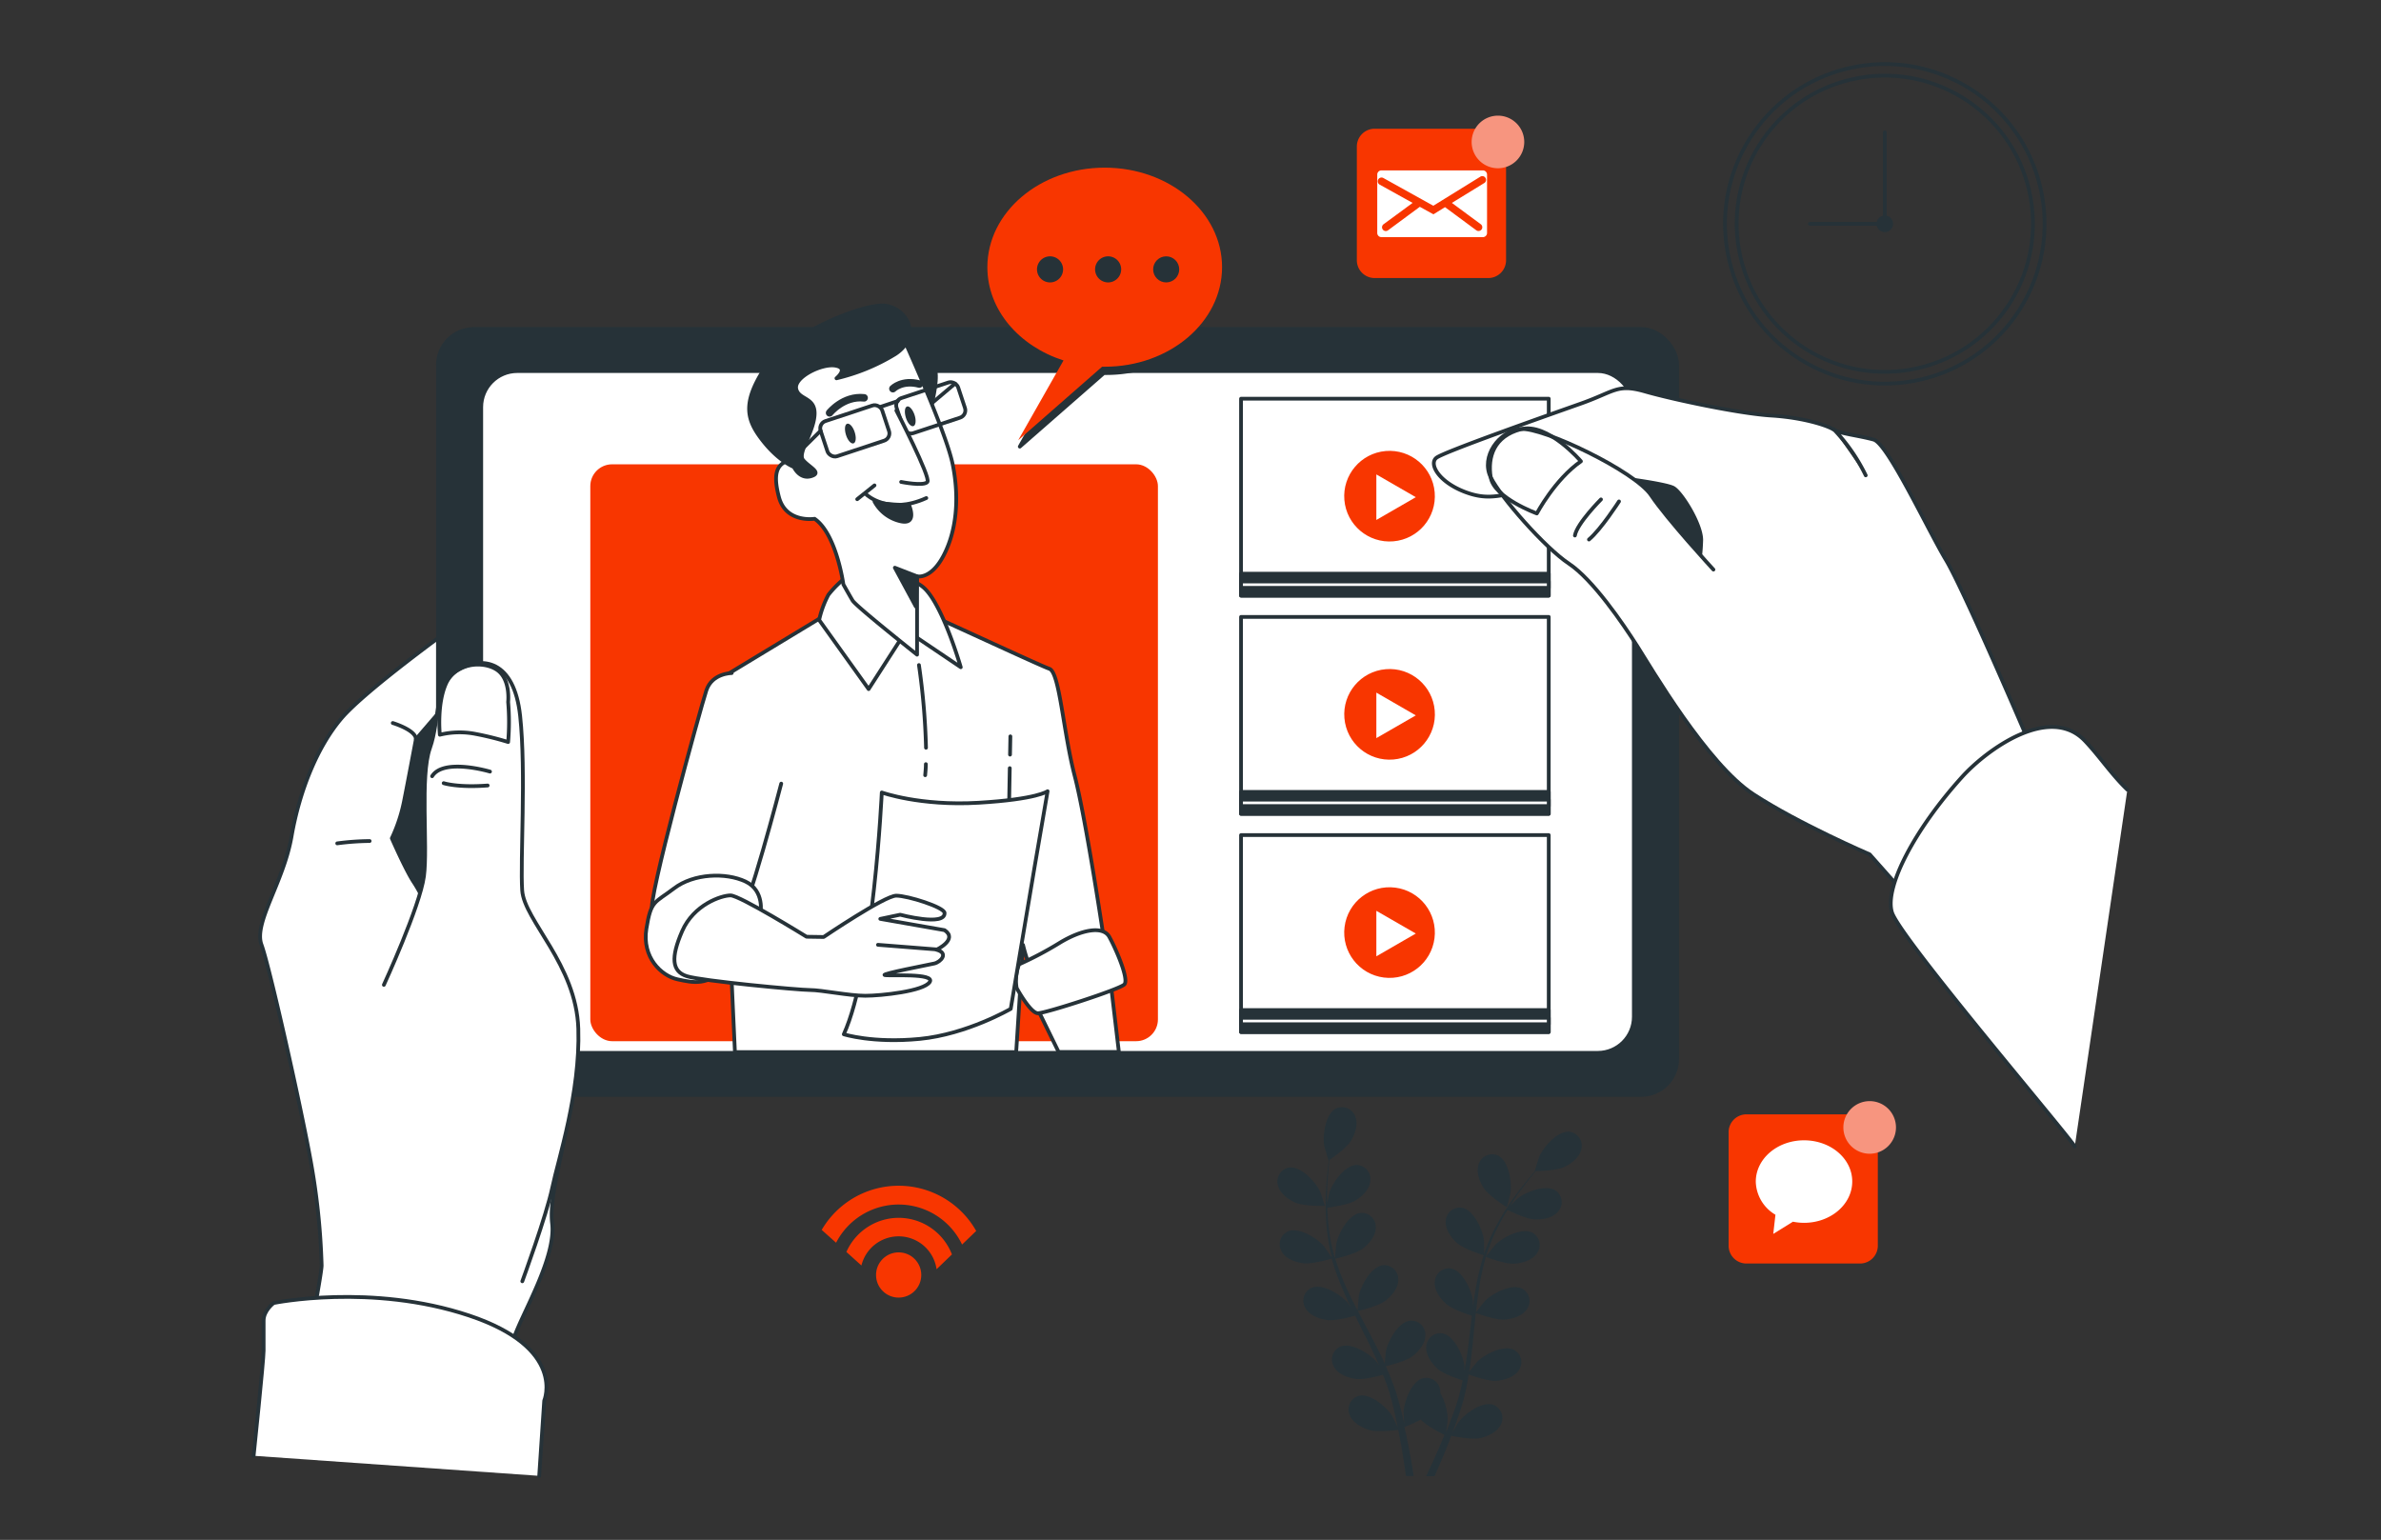 <svg id="Layer_1" data-name="Layer 1" xmlns="http://www.w3.org/2000/svg" viewBox="0 0 633.66 409.82"><rect x="0" y="0" width="633.66" height="409.82" fill="#333333" stroke="none"/><defs><style>.cls-1,.cls-5{fill:#263238}.cls-2,.cls-3{fill:none}.cls-2,.cls-3,.cls-4,.cls-5{stroke:#263238}.cls-2{stroke-miterlimit:10}.cls-3,.cls-4,.cls-5{stroke-linecap:round;stroke-linejoin:round}.cls-10,.cls-4,.cls-7{fill:#fff}.cls-6,.cls-9{fill:#f83600}.cls-10,.cls-11,.cls-9{fill-rule:evenodd}.cls-11{fill:#f7957f}</style></defs><path class="cls-1" d="M344.77 320.07c2.27 1 7.83.87 7.84.87s-1.2-3.64-1.3-3.86c-1.22-2.55-5.08-6.77-8.22-6.35a3.75 3.75 0 00-3 4.7c.51 2.18 2.74 3.8 4.68 4.64z"/><path class="cls-1" d="M346.69 336.18c2.36.35 7.32-1.09 7.71-1.21a68.34 68.34 0 003 8.33q1 2.37 2.18 4.72c-.45-.66-.86-1.25-.93-1.33-1.85-2.14-6.68-5.19-9.6-3.95a3.75 3.75 0 00-1.66 5.33c1.08 2 3.66 2.93 5.75 3.24s6.38-.84 7.5-1.16l.89 1.8c1.43 2.86 2.88 5.71 4.21 8.55.47 1 .9 2 1.33 3-.4-.58-.75-1.08-.81-1.15-1.85-2.14-6.68-5.18-9.6-3.94a3.74 3.74 0 00-1.66 5.32c1.08 2 3.66 2.93 5.75 3.24s6-.73 7.3-1.1c.41 1 .82 2.08 1.17 3.11.22.7.49 1.37.67 2.09s.4 1.41.59 2.1c.32 1.36.67 2.75.95 4.08.21.92.38 1.81.56 2.7-.45-1-1.39-2.95-1.48-3.1-1.51-2.39-5.83-6.14-8.9-5.36a3.76 3.76 0 00-2.45 5c.77 2.1 3.17 3.45 5.19 4.07 2.23.68 7.16.06 7.77 0 .3 1.48.57 2.91.81 4.27.52 3 .92 5.68 1.23 8h2.07c-.36-2.36-.83-5.16-1.46-8.31-.29-1.49-.64-3.08-1-4.72a38.75 38.75 0 004.33-2c1.62 1.75 5.78 3.81 6.32 4.07-.57 1.39-1.13 2.74-1.69 4-1.15 2.64-2.24 5-3.2 7h2.25c.82-1.84 1.73-3.94 2.68-6.26.58-1.41 1.18-2.93 1.77-4.49.6.12 5.47 1.11 7.75.6 2.06-.47 4.55-1.63 5.48-3.67a3.75 3.75 0 00-2.07-5.18c-3-1-7.59 2.4-9.27 4.68-.1.13-1 1.71-1.57 2.71.24-.64.47-1.26.71-1.92.48-1.31.92-2.62 1.4-4l.63-2.1c.22-.69.37-1.46.56-2.19.41-1.72.74-3.48 1-5.26 1.14.42 5.23 1.84 7.35 1.69s4.75-.92 6-2.79a3.75 3.75 0 00-1.26-5.44c-2.82-1.45-7.87 1.23-9.87 3.22-.13.13-1.4 1.72-2.09 2.61.17-1.07.34-2.14.48-3.23.39-3.14.68-6.33 1-9.51.1-1 .2-1.95.31-2.92.4.15 5.23 1.95 7.6 1.78 2.11-.15 4.75-.92 6-2.8a3.74 3.74 0 00-1.26-5.43c-2.81-1.46-7.86 1.22-9.87 3.22-.15.15-2 2.44-2.42 3.05.22-2.14.47-4.27.79-6.36a66.3 66.3 0 011.83-8.37c.19.07 5.21 2 7.64 1.8 2.11-.15 4.76-.93 6-2.8a3.76 3.76 0 00-1.26-5.44c-2.82-1.45-7.87 1.23-9.87 3.22-.16.16-2.13 2.63-2.46 3.11.05-.16.08-.33.13-.49a48.5 48.5 0 013.31-7.92c.72-1.41 1.49-2.72 2.27-4 .9.45 5 2.45 7.23 2.54s4.83-.39 6.25-2.12a3.76 3.76 0 00-.66-5.55c-2.64-1.75-8 .36-10.16 2.12-.12.1-1.24 1.21-2 2 .36-.56.72-1.15 1.07-1.68 1.33-2 2.67-3.74 3.86-5.28.69-.87 1.33-1.64 1.93-2.36 1.12 0 5.6-.15 7.56-1.07s4.1-2.58 4.57-4.76a3.75 3.75 0 00-3.14-4.62c-3.15-.34-6.9 4-8.05 6.56-.1.23-1.25 3.9-1.19 3.9h.06c-.59.67-1.22 1.41-1.9 2.22-1.23 1.52-2.61 3.24-4 5.21a65.25 65.25 0 00-4.13 6.59 48.39 48.39 0 00-3.53 7.94.38.38 0 000 .1c0-.93 0-3.52-.05-3.72-.37-2.81-2.72-8-5.84-8.59a3.74 3.74 0 00-4.32 3.52c-.18 2.23 1.43 4.47 3 5.87 1.78 1.59 6.71 3.13 7.11 3.25a66.81 66.81 0 00-2.09 8.61c-.3 1.69-.55 3.41-.79 5.14v-1.62c-.36-2.81-2.71-8-5.83-8.6a3.76 3.76 0 00-4.32 3.53c-.19 2.23 1.43 4.46 3 5.87s5.78 2.82 6.89 3.18c-.08.66-.17 1.32-.25 2-.38 3.18-.75 6.35-1.2 9.45-.16 1.1-.36 2.17-.55 3.24v-1.4c-.36-2.81-2.72-8-5.83-8.59a3.75 3.75 0 00-4.33 3.52c-.18 2.23 1.44 4.46 3 5.87s5.38 2.69 6.7 3.12c-.24 1.09-.47 2.18-.74 3.23-.2.71-.35 1.41-.59 2.11l-.67 2.09c-.48 1.31-1 2.66-1.46 3.92-.34.89-.68 1.72-1 2.56.18-1.08.47-3.22.47-3.4a14.54 14.54 0 00-1.95-7.08 4.57 4.57 0 00-.05-.83 3.75 3.75 0 00-4.59-3.18c-3.06.81-5 6.19-5.15 9 0 .17.1 2 .19 3.13-.15-.66-.3-1.31-.46-2-.32-1.36-.69-2.7-1.07-4.15l-.63-2.09c-.2-.71-.5-1.42-.74-2.14-.61-1.66-1.3-3.31-2-4.95 1.19-.29 5.38-1.36 7.07-2.65s3.45-3.39 3.44-5.63a3.76 3.76 0 00-4.05-3.84c-3.15.34-5.89 5.36-6.46 8.13 0 .18-.22 2.21-.3 3.33-.45-1-.9-2-1.39-2.95-1.4-2.84-2.92-5.66-4.42-8.49l-1.35-2.6c.42-.1 5.43-1.26 7.32-2.71 1.68-1.29 3.46-3.39 3.44-5.63a3.76 3.76 0 00-4.05-3.84c-3.15.35-5.88 5.36-6.46 8.14 0 .2-.3 3.13-.33 3.88-1-1.91-2-3.82-2.85-5.75a64.87 64.87 0 01-3.09-8c.2-.05 5.43-1.24 7.36-2.72 1.68-1.29 3.46-3.39 3.44-5.63a3.75 3.75 0 00-4.05-3.84c-3.15.34-5.88 5.36-6.45 8.13-.05.22-.33 3.37-.34 3.94-.05-.15-.12-.31-.16-.47a48.12 48.12 0 01-1.61-8.44c-.17-1.57-.25-3.08-.3-4.56 1-.12 5.55-.73 7.44-1.87s3.81-3 4-5.21a3.76 3.76 0 00-3.61-4.27c-3.17 0-6.43 4.69-7.31 7.38 0 .14-.36 1.69-.58 2.81v-2c0-2.4.16-4.59.31-6.53.09-1.11.2-2.1.31-3 .92-.63 4.58-3.22 5.71-5.07s2-4.41 1.18-6.49a3.76 3.76 0 00-5.17-2.12c-2.81 1.45-3.55 7.12-3.09 9.91.05.24 1.11 3.94 1.16 3.91h.05c-.12.9-.24 1.86-.36 2.91-.19 1.94-.39 4.14-.45 6.54a66.75 66.75 0 00.19 7.77 48.21 48.21 0 001.44 8.58v.1c-.5-.79-2-2.93-2.1-3.08-1.85-2.14-6.68-5.19-9.6-3.95a3.75 3.75 0 00-1.66 5.33c.9 1.86 3.5 2.83 5.59 3.13z"/><path class="cls-1" d="M401 321.3c.05 0 1-3.7 1-3.94.39-2.81-.5-8.45-3.35-9.83a3.76 3.76 0 00-5.11 2.26c-.76 2.1.21 4.68 1.36 6.46 1.41 2.08 6.1 5.04 6.1 5.05z"/><circle class="cls-2" cx="501.61" cy="59.57" r="42.52" transform="rotate(-13.04 501.63 59.591)"/><circle class="cls-2" cx="501.61" cy="59.57" r="39.42" transform="rotate(-13.06 501.52 59.575)"/><circle class="cls-1" cx="501.61" cy="59.57" r="2.21"/><path class="cls-3" d="M481.68 59.57h19.93V35.21"/><path class="cls-4" d="M77.6 380.53s8-40.56 8-43.76a185.06 185.06 0 00-3.2-29.35c-2.67-14.41-10.67-50.17-12.81-56s5.87-16.54 8-28.81 6.93-24 13.34-31.49 29.35-24 29.35-24H132s-4.27 70.44 1.6 81.11 16.54 33.09 17.61 42.69-5.34 25.62-4.27 34.69-8 24-10.14 30.42-1.07 26.68-1.07 26.68"/><path class="cls-5" d="M119.22 186.81l-8.53 9.92s-2.14 11.43-3.21 16.76a42.92 42.92 0 01-3.2 9.61s3.73 8.54 5.87 11.74a30.37 30.37 0 013.2 6.4l5.87 3.74v-58.17z"/><path class="cls-3" d="M89.75 224.45a69.39 69.39 0 018.62-.62m6.16-31.41s6.16 1.85 6.16 4.31"/><path class="cls-4" d="M67.5 387.44s2.66-25.33 2.66-28v-8c0-2.66 2.67-4.66 2.67-4.66s26-5.34 52 3.33 20 22.67 20 22.67l-1.33 20"/><rect class="cls-5" x="116.55" y="87.55" width="329.8" height="203.86" rx="9.59"/><rect class="cls-4" x="128.07" y="98.76" width="306.75" height="181.44" rx="9.59"/><path class="cls-4" d="M330.28 106.11h81.89v52.41h-81.89z"/><path class="cls-5" d="M330.28 152.68h81.89v5.84h-81.89z"/><path class="cls-4" d="M330.28 154.75h81.89v1.7h-81.89z"/><circle class="cls-6" cx="369.8" cy="132.06" r="12.06" transform="rotate(-4.82 369.684 132.071)"/><path class="cls-7" d="M376.79 132.32l-10.5-6.06v12.12l10.5-6.06z"/><path class="cls-4" d="M330.28 164.18h81.89v52.41h-81.89z"/><path class="cls-5" d="M330.28 210.75h81.89v5.84h-81.89z"/><path class="cls-4" d="M330.28 212.82h81.89v1.7h-81.89z"/><circle class="cls-6" cx="369.8" cy="190.13" r="12.06" transform="rotate(-4.82 369.625 190.027)"/><path class="cls-7" d="M376.79 190.39l-10.5-6.06v12.11l10.5-6.05z"/><path class="cls-4" d="M330.28 222.25h81.89v52.41h-81.89z"/><path class="cls-5" d="M330.28 268.82h81.89v5.84h-81.89z"/><path class="cls-4" d="M330.28 270.88h81.89v1.7h-81.89z"/><circle class="cls-6" cx="369.8" cy="248.19" r="12.06" transform="rotate(-82.79 369.802 248.192)"/><path class="cls-7" d="M376.79 248.45l-10.5-6.05v12.11l10.5-6.06z"/><rect class="cls-6" x="157.1" y="123.57" width="151.06" height="153.53" rx="5.8"/><path class="cls-4" d="M102.16 262.11s9.59-20.87 10.66-28.87-1.07-26.68 1.6-34.15 1.07-17.08 7.47-20.82 14.94-2.67 16.54 12.28 0 38.42.54 46.42 14.41 19.75 14.94 36.83-5.34 34.68-6.91 42.2-8 25-8 25"/><path class="cls-3" d="M117.06 195.54a22.13 22.13 0 019.63-.19 79.86 79.86 0 018.54 2.13 61.65 61.65 0 000-10.67s.71-6.09-3-8.56-11.08-1.85-13.55 3.7-1.62 13.59-1.62 13.59zm13.34 9.81s-12.32-3.69-15.4 1.23m3.08 1.85s3.69 1.23 11.7.62"/><path class="cls-5" d="M439.41 118.5s-13.87 4.27-12.8 8 26.68 35.75 30.95 34.69 9.07-14.95 9.07-24.55-27.22-18.14-27.22-18.14z"/><path class="cls-4" d="M552.83 212.78L539.74 197s-17.08-40-21.88-48-15.48-30.95-19.21-32-9.07-1.6-10.67-2.67-8-3.2-16.55-3.73-26.15-4.27-33.62-6.41-8 0-17.07 3.21-36.29 12.8-38.43 14.41.54 6.4 7.47 9.07 10.14.53 18.15-.54 20.28-3.2 21.88-3.2 13.34 1.6 15.47 2.67 7.47 9.61 7.47 13.88a49.54 49.54 0 01-1.06 9.07l-.22 37.05s16.9 19.07 28.6 25.57 17.33 6.93 17.33 6.93l18.19 16.9M488 114.23a48.34 48.34 0 018.53 12.28"/><path class="cls-4" d="M538.16 273.11l-40.58-45.74s-18.68-8-30.95-16-27.22-33.62-30.95-39.49-11.74-17.62-18.15-21.88-18.14-17.61-20.81-23 2.14-12.27 8-12.81 30.41 11.21 34.68 17.61 16.6 19.79 16.6 19.79"/><path class="cls-3" d="M426.07 132.91s-6.4 6.41-6.94 9.61m11.74-9.07s-4.8 7.47-8 10.14m-2.13-20.82c-6.94 4.81-11.74 13.88-11.74 13.88s-11.4-4.15-12.27-9.61.86-10.92 8-12.81 16.01 8.54 16.01 8.54z"/><path class="cls-4" d="M552.16 305.11c-2-3.33-46.66-55.67-48.66-62.33s6-22 18.66-36c6.69-7.39 23.36-19.43 32.7-9.61 3.86 4.05 7.12 9 11.3 13M270.44 280l1.82-28.52a49.73 49.73 0 002.14 6.74c.92 1.84 19.61-6.74 19.61-6.74s-4.9-33.1-8-45-4-27.58-6.75-28.5-37.38-17.16-38.3-17.16-19.61 1.84-19.61 1.84L191.05 181l4.54 99z"/><path class="cls-3" d="M246.4 203.37c0 1-.1 2-.18 2.94M244.56 177a184.54 184.54 0 011.88 22m22.36 1.83l.09-4.85m-1 53.66l.84-45.2"/><path class="cls-4" d="M297.77 279.97l-2.21-18.66-21 4 7.17 14.66h16.04z"/><path class="cls-4" d="M271.22 256.64a93.57 93.57 0 0010.67-5.64c6-3.67 11.67-4.67 13.33-1.67s5.34 11.33 4 12.67-21 7.66-23 7.66-5.65-6.71-5.65-6.71a11.57 11.57 0 01.65-6.31zM225.07 153.7a27.54 27.54 0 00-4.6 4.59A26.17 26.17 0 00218 165l13.17 18.39 8.28-12.87 3.06-1.84 13.18 8.89s-4.6-15.94-9.5-20.84-18.37-4.26-21.12-3.03z"/><path class="cls-5" d="M241.3 89.91s6.94 5.56 7.63 8.68-1.22 10-1.22 10l-9.19-17.94z"/><path class="cls-4" d="M239.16 87.2s12.57 27.27 14.4 36.47.92 17.77-2.45 24.2-7.05 5.52-7.05 5.52v20.84s-16.24-12.87-17.16-14.41-2.45-4.29-2.45-4.29-1.84-13.48-7.66-17.46c0 0-7.66 1.22-9.5-5.82s-.3-9.5 4.6-10.12c0 0-4-10.11-4.9-16.85s10.41-8.89 17.16-13.18a36.67 36.67 0 0115.01-4.9z"/><path class="cls-5" d="M244.06 153.39l-5.91-2.3 5.57 10.31.34-8.01zm-32.78-29.11s-4-1.53-8.28-7-5.51-9.81.31-19 26.69-17.82 32.48-16.9 9.5 8.27 2.45 12.87a53.12 53.12 0 01-15.63 6.43s3.37-2.76-.3-3.37-11 3.07-10.42 6.13 5.21 2.15 4.9 7-4.6 10.11-3.06 12 5.21 3.37 2.14 4.29-4.59-2.45-4.59-2.45z"/><path class="cls-3" d="M232.73 129.18l-4.6 3.68m2.45-1.23s5.82 5.52 15.94.92"/><path class="cls-5" d="M232.73 133.47a10.46 10.46 0 006.74 5.21c4.9 1.23 2.45-4.29 2.45-4.29s-6.74 0-9.19-.92z"/><path class="cls-1" d="M227.46 115c.47 1.44.34 2.79-.31 3s-1.55-.79-2-2.23-.35-2.8.3-3 1.55.79 2.01 2.23zm15.93-4.59c.48 1.45.34 2.79-.3 3s-1.55-.78-2-2.23-.34-2.79.3-3 1.52.82 2 2.23z"/><rect class="cls-3" x="218.86" y="109.75" width="17.26" height="9.86" rx="2.04" transform="rotate(-18.3 227.46 114.664)"/><path class="cls-3" d="M234.5 108.22l4.45-1.49m-20.56 7.92l-7.99 7.9m43.77-20.46l-5.94 5.02"/><rect class="cls-3" x="239.08" y="103.62" width="17.26" height="9.86" rx="2.04" transform="rotate(-18.3 247.68 108.558)"/><path d="M220.78 109.88s3.67-4.6 9.19-4m7.66-2.44s2.45-2.45 7.05-1.23" stroke-width="2" stroke-linecap="round" stroke-linejoin="round" stroke="#263238" fill="none"/><path class="cls-4" d="M238.55 109.26s9.19 17.78 8.27 19-7 0-7 0m-45.09 50.87s-5.21 0-6.74 4.6-15.94 57-14.41 58.53 20.84 2.75 23 2.14 11.33-35.85 11.33-35.85"/><path class="cls-4" d="M202.39 243.18s1.22-6.13-4-8.58-13.79-2.15-19 1.83-6.13 3.07-7.36 10.73 4 12.56 8.28 13.48 8 1.84 13.17-3.37 8.91-14.09 8.91-14.09zm32.28-32.27s-2.15 46.88-10.11 64.35c0 0 7.66 2.45 20.22 1.23s24.21-8 24.21-8 4.29-25.74 6.44-38.31 3.37-19.61 3.37-19.61-2.76 2.15-18.39 3.07-25.74-2.73-25.74-2.73z"/><path class="cls-4" d="M214.65 249.3s-17.78-11-20.23-11-9.8 2.45-12.87 9.5-2.76 10.73 1.23 12 29.72 3.68 32.79 3.68 10.41 1.53 14.7 1.53 15.63-1.22 17.17-3.67-11-1.54-12-1.84 11.49-2.7 13.18-3.07 4-2.76.61-3.67c0 0 5.83-2.76 2.15-5.21l-17.11-3 5.29-1.11s12 3.2 11.82-.47c-.07-1.53-9.81-4.6-12.87-4.6s-19.31 11-19.31 11z"/><path class="cls-3" d="M249.27 252.68l-15.62-1.23"/><path class="cls-5" d="M268.46 87.55a31 31 0 0015 10.07l-12.06 21.24 22.37-19.57h.66c10.82 0 20.35-4.66 25.95-11.75z"/><path class="cls-6" d="M294 44.62c-17.25 0-31.23 11.86-31.23 26.49 0 11.36 8.42 21 20.26 24.82l-12.06 21.24L293.3 97.6h.7c17.25 0 31.23-11.86 31.23-26.5S311.21 44.62 294 44.62z"/><path class="cls-1" d="M282.92 71.69a3.47 3.47 0 10-3.47 3.47 3.47 3.47 0 003.47-3.47zm15.46 0a3.47 3.47 0 10-3.47 3.47 3.48 3.48 0 003.47-3.47z"/><circle class="cls-1" cx="310.36" cy="71.69" r="3.47"/><circle class="cls-6" cx="239.16" cy="339.32" r="6.02"/><path class="cls-6" d="M239.16 324.11a15.24 15.24 0 00-13.91 9.08l4 3.6a10.2 10.2 0 0120 1l4.09-3.94a15.22 15.22 0 00-14.18-9.74z"/><path class="cls-6" d="M222.51 330.74a18.71 18.71 0 0133.53.48l3.76-3.62a23.72 23.72 0 00-41.12-.28z"/><path class="cls-9" d="M400.81 44.4v24.86a4.74 4.74 0 01-4.74 4.74h-30.23a4.74 4.74 0 01-4.74-4.74V39a4.74 4.74 0 014.74-4.74h27"/><path class="cls-10" d="M394.64 45.35h-27a1.11 1.11 0 00-1.11 1.11V62a1.11 1.11 0 001.11 1.11h27a1.11 1.11 0 001.11-1.11V46.46a1.11 1.11 0 00-1.11-1.11zm.37 3.36L386.39 54l7.68 5.67a1 1 0 01-.6 1.81 1 1 0 01-.59-.2l-8.32-6.15-3.08 1.91-3.62-2-8.46 6.25a1 1 0 01-.6.2 1 1 0 01-.8-.41 1 1 0 01.21-1.4l7.73-5.68-8.77-4.87a1 1 0 011-1.75l13.28 7.38L394 47a1 1 0 011.05 1.7z"/><path class="cls-11" d="M405.65 37.78a7 7 0 10-7 7 7 7 0 007-7z"/><path class="cls-9" d="M499.75 306.67v24.86a4.74 4.74 0 01-4.74 4.74h-30.23a4.74 4.74 0 01-4.74-4.74v-30.22a4.74 4.74 0 014.74-4.74h27"/><path class="cls-11" d="M504.58 300.05a7 7 0 10-7 7 7 7 0 007-7z"/><path class="cls-10" d="M480.11 303.48c-7.09 0-12.84 4.91-12.84 11a10.53 10.53 0 005.23 8.81l-.58 5.1 5.24-3.25a15 15 0 002.95.3c7.09 0 12.83-4.91 12.83-11s-5.74-10.96-12.83-10.96z"/></svg>